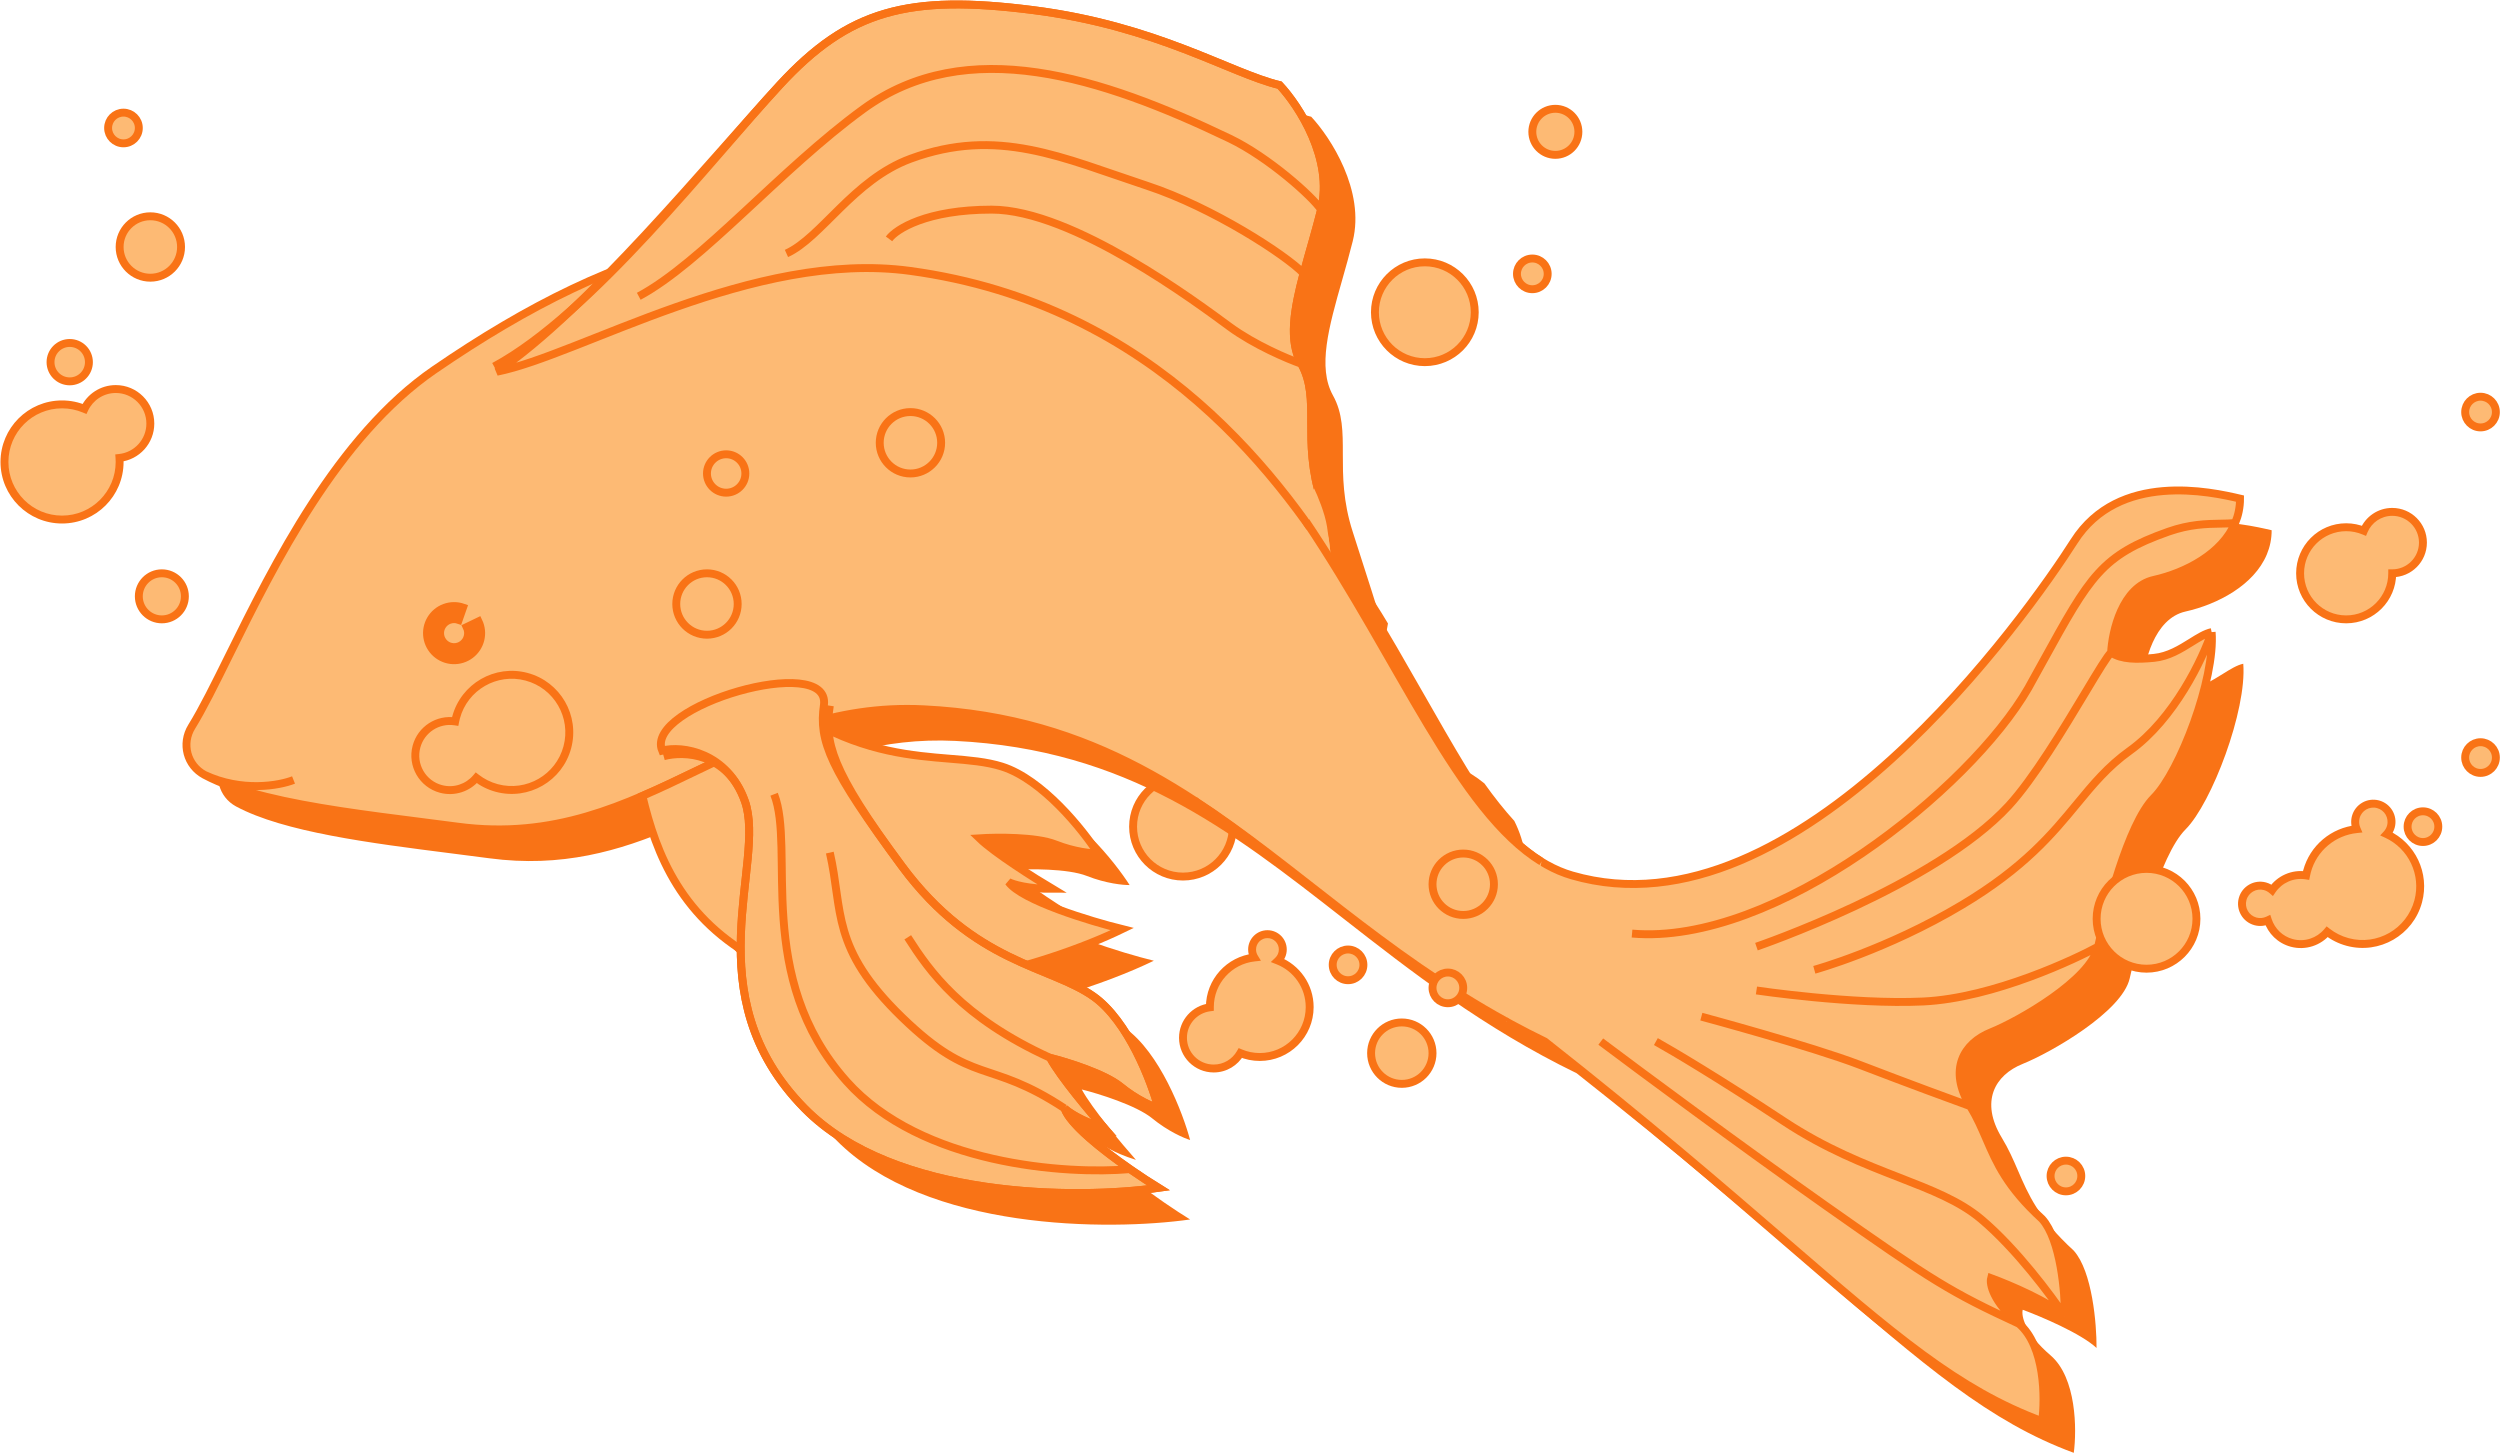 <svg width="1121" height="652" viewBox="0 0 1121 652" fill="none" xmlns="http://www.w3.org/2000/svg">
<circle cx="697.423" cy="59.112" r="10.328" fill="#FDBA74" stroke="#F97316" stroke-width="3.545"/>
<circle cx="687.095" cy="122.801" r="6.885" fill="#FDBA74" stroke="#F97316" stroke-width="3.545"/>
<circle cx="638.897" cy="140.015" r="22.378" fill="#FDBA74" stroke="#F97316" stroke-width="3.545"/>
<circle cx="530.453" cy="370.675" r="22.378" fill="#FDBA74" stroke="#F97316" stroke-width="3.545"/>
<path d="M340.66 78.158L340.66 78.159C324.66 96.261 306.093 117.268 287.48 136.325C261.48 146.905 235.593 161.691 208.936 179.993C165.477 209.831 136.927 267.59 117.014 307.876C110.549 320.954 104.995 332.191 100.137 340.033C95.437 347.618 98.007 357.398 105.868 361.621C127.237 373.099 166.106 378.042 202.451 382.663C208.211 383.395 213.909 384.12 219.463 384.861C251.714 389.164 277.698 381.649 302.298 371.051L302.224 371.083C307.856 394.862 317.697 421.221 346.304 439.9C346.458 462.824 351.973 487.85 374.935 511.182C415.098 551.994 497.477 551.94 533.646 546.811C520.96 538.984 494.778 520.899 491.539 511.182C493.159 512.802 498.989 516.851 509.354 520.09C503.146 513.072 489.596 496.931 485.061 488.509C492.619 490.399 509.516 495.635 516.641 501.465C523.767 507.295 530.947 510.373 533.646 511.182C530.407 499.036 520.042 471.99 504.495 460.978C498.602 456.803 491.369 453.821 483.248 450.471L483.246 450.471C480.443 449.315 477.535 448.115 474.539 446.808C491.855 441.843 506.922 435.851 517.381 430.793C502.913 427.202 472.466 417.954 466.421 409.685C468.457 410.734 475.243 412.815 486.102 412.742C478.051 407.949 460.228 396.703 453.344 390.063C461.118 389.56 478.807 389.401 487.37 392.783C495.933 396.165 503.709 396.909 506.526 396.858C499.741 386.275 481.63 363.673 463.467 357.92C456.582 355.739 448.785 355.102 440.029 354.386H440.029C424.297 353.099 405.473 351.56 383.298 340.365C383.182 339.225 383.125 338.104 383.118 336.989C396.989 333.383 411.862 331.414 428.379 332.227C505.265 336.013 551.454 372.091 602.277 411.788C632.903 435.71 665.212 460.946 706.934 481.221C752.781 517.324 786.904 546.766 814.61 570.67C863.24 612.629 892.099 637.528 929.881 651.448C931.268 641.043 931.129 617.736 919.476 607.748C907.823 597.759 906.297 589.953 906.99 587.299C915.115 590.293 933.108 597.909 940.089 604.424C940.154 593.76 938.205 570.103 929.881 560.796C914.142 546.397 909.472 535.574 904.876 524.922C902.787 520.081 900.714 515.276 897.624 510.187C887.735 493.899 894.505 482.051 906.99 477.044C919.476 472.037 951.634 453.677 954.972 438.655C958.31 423.634 968.324 383.576 980.008 371.892C991.692 360.209 1007.55 318.482 1005.88 297.618C1003.07 298.22 1000.06 300.094 996.736 302.169C991.953 305.152 986.505 308.55 980.008 309.174C972.484 309.898 965.436 309.969 960.799 306.79C961.285 297.251 965.806 277.38 980.008 274.2C994.316 270.997 1010.64 262.452 1016.43 248.644C1017.83 245.32 1018.61 241.692 1018.61 237.76C1005.63 234.718 964.246 225.404 944.192 256.92C924.137 288.436 820.491 436.166 719.08 406.724C687.718 397.619 665.063 357.897 638.19 310.779L638.188 310.777C630.48 297.261 622.424 283.136 613.715 268.951C615.564 271.873 617.312 274.707 618.965 277.434C617.784 273.594 613.648 260.419 606.559 238.442C602.128 224.706 602.128 213.407 602.128 203.549C602.128 193.69 602.128 185.271 597.697 177.296C590.709 164.716 595.845 146.625 601.806 125.631C603.403 120.004 605.06 114.168 606.559 108.174C612.23 85.487 596.516 61.502 587.949 52.344C580.672 50.598 572.248 47.13 562.236 43.01C541.769 34.585 514.668 23.43 477.177 18.67C421.348 11.58 394.762 18.67 363.746 52.344C357.042 59.623 349.218 68.475 340.66 78.158Z" fill="#F97316"/>
<path fill-rule="evenodd" clip-rule="evenodd" d="M194.757 165.815C278.513 108.309 354.667 85.511 450.639 118.849C540.418 150.036 586.356 230.579 624.011 296.601C650.884 343.719 673.539 383.44 704.901 392.546C806.312 421.987 909.958 274.257 930.013 242.741C950.067 211.226 991.449 220.539 1004.43 223.581C1004.43 227.513 1003.65 231.142 1002.25 234.465C996.458 248.273 980.137 256.818 965.829 260.022C951.627 263.201 947.105 283.073 946.62 292.611C951.256 295.791 958.304 295.719 965.829 294.996C972.326 294.371 977.773 290.973 982.556 287.99C985.882 285.916 988.887 284.042 991.7 283.44C993.369 304.303 977.512 346.03 965.829 357.714C954.145 369.397 944.131 409.455 940.793 424.477C937.455 439.498 905.297 457.858 892.811 462.866C880.325 467.873 873.555 479.721 883.445 496.008C886.534 501.098 888.608 505.903 890.697 510.743C895.293 521.395 899.963 532.219 915.702 546.617C924.025 555.925 925.975 579.581 925.91 590.246C918.929 583.731 900.935 576.114 892.811 573.121C892.117 575.775 893.643 583.581 905.297 593.569C916.95 603.558 917.089 626.864 915.702 637.269C877.919 623.349 849.061 598.45 800.43 556.492C772.725 532.587 738.602 503.146 692.755 467.043C651.033 446.767 618.724 421.531 588.098 397.61C537.275 357.913 491.085 321.834 414.2 318.048C373.647 316.051 343.002 330.831 312.775 345.409C280.365 361.04 248.435 376.44 205.284 370.682C199.73 369.941 194.033 369.217 188.272 368.484C164.518 365.464 139.686 362.307 119.366 357.277C108.595 354.611 99.092 351.419 91.689 347.442C83.828 343.22 81.258 333.439 85.957 325.854C90.816 318.012 96.37 306.776 102.835 293.698C122.748 253.412 151.298 195.653 194.757 165.815ZM215.414 286.767C216.077 284.036 215.773 281.16 214.553 278.629L209.271 281.174C209.902 282.483 210.059 283.971 209.716 285.383C209.373 286.796 208.551 288.046 207.39 288.92C206.228 289.795 204.8 290.239 203.348 290.178C201.895 290.117 200.509 289.555 199.425 288.587C198.341 287.618 197.626 286.304 197.402 284.868C197.179 283.431 197.46 281.962 198.198 280.71C198.937 279.458 200.086 278.5 201.451 278.001C202.816 277.501 204.312 277.49 205.685 277.97L207.62 272.435C204.967 271.508 202.075 271.529 199.436 272.494C196.797 273.46 194.575 275.311 193.148 277.732C191.72 280.152 191.177 282.993 191.609 285.77C192.041 288.546 193.423 291.087 195.519 292.959C197.615 294.831 200.295 295.919 203.102 296.037C205.91 296.154 208.671 295.295 210.916 293.604C213.161 291.914 214.751 289.498 215.414 286.767Z" fill="#FDBA74"/>
<path d="M1002.25 234.465C1003.65 231.142 1004.43 227.513 1004.43 223.581C991.449 220.539 950.067 211.226 930.013 242.741C909.958 274.257 806.312 421.987 704.901 392.546C673.539 383.44 650.884 343.719 624.011 296.601C586.356 230.579 540.418 150.036 450.639 118.849C354.667 85.511 278.513 108.309 194.757 165.815C151.298 195.653 122.748 253.412 102.835 293.698C96.37 306.776 90.816 318.012 85.957 325.854C81.258 333.439 83.828 343.22 91.689 347.442M1002.25 234.465C996.458 248.273 980.137 256.818 965.829 260.022C951.627 263.201 947.105 283.073 946.62 292.611M1002.25 234.465C1000.34 234.731 998.131 234.767 995.617 234.808C989.597 234.906 981.838 235.032 972.307 238.408C942.304 249.033 937.23 258.234 916.159 296.447C914.097 300.187 911.882 304.205 909.475 308.529C883.445 353.818 795.904 424.19 731.803 418.616M946.62 292.611C951.256 295.791 958.304 295.719 965.829 294.996C972.326 294.371 977.773 290.973 982.556 287.99C985.882 285.916 988.887 284.042 991.7 283.44M946.62 292.611C945.047 293.924 940.782 301.024 935.135 310.425C925.493 326.476 911.822 349.235 900.645 361.345C867.576 397.176 787.592 424.477 787.592 424.477M991.7 283.44C993.369 304.303 977.512 346.03 965.829 357.714C954.145 369.397 944.131 409.455 940.793 424.477M991.7 283.44C987.802 295.199 975.007 322.302 955.009 336.634C945.092 343.742 938.51 351.725 931.27 360.506C920.261 373.857 907.73 389.054 879.641 405.825C845.971 425.927 813.539 434.861 813.539 434.861M940.793 424.477C937.455 439.498 905.297 457.858 892.811 462.866C880.325 467.873 873.555 479.721 883.445 496.008M940.793 424.477C931.529 429.585 893.973 447.587 862.343 449.069C830.713 450.552 787.592 444.127 787.592 444.127M883.445 496.008C886.534 501.098 888.608 505.903 890.697 510.743C895.293 521.395 899.963 532.219 915.702 546.617C924.025 555.925 925.975 579.581 925.91 590.246M883.445 496.008C875.999 493.316 855.671 485.842 833.925 477.487C812.179 469.132 762.881 455.865 762.881 455.865M925.91 590.246C918.929 583.731 900.935 576.114 892.811 573.121C892.117 575.775 893.643 583.581 905.297 593.569M925.91 590.246C919.959 581.243 904.105 559.913 888.289 546.617C878.664 538.525 866.108 533.641 851.551 527.977C836.211 522.01 818.649 515.178 799.947 502.816C770.788 483.541 749.496 470.936 742.494 467.043M905.297 593.569C916.95 603.558 917.089 626.864 915.702 637.269C877.919 623.349 849.061 598.45 800.43 556.492C772.725 532.587 738.602 503.146 692.755 467.043C651.033 446.767 618.724 421.531 588.098 397.61C537.275 357.913 491.085 321.834 414.2 318.048C373.647 316.051 343.002 330.831 312.775 345.409C280.365 361.04 248.435 376.44 205.284 370.682C199.73 369.941 194.033 369.217 188.272 368.484C164.518 365.464 139.686 362.307 119.366 357.277C108.595 354.611 99.092 351.419 91.689 347.442M905.297 593.569C874.698 579.42 866.667 574.478 818.481 540.5C779.932 513.318 735.287 480.203 717.783 467.043M91.689 347.442C108.424 355.31 125.283 352.254 131.62 349.742M214.553 278.629C215.773 281.16 216.077 284.036 215.414 286.767C214.751 289.498 213.161 291.914 210.916 293.604C208.671 295.295 205.91 296.154 203.102 296.037C200.295 295.919 197.615 294.831 195.519 292.959C193.423 291.087 192.041 288.546 191.609 285.77C191.177 282.993 191.72 280.152 193.148 277.732C194.575 275.311 196.797 273.46 199.436 272.494C202.075 271.529 204.967 271.508 207.62 272.435L205.685 277.97C204.312 277.49 202.816 277.501 201.451 278.001C200.086 278.5 198.937 279.458 198.198 280.71C197.46 281.962 197.179 283.431 197.402 284.868C197.626 286.304 198.341 287.618 199.425 288.587C200.509 289.555 201.895 290.117 203.348 290.178C204.8 290.239 206.228 289.795 207.39 288.92C208.551 288.046 209.373 286.796 209.716 285.383C210.059 283.971 209.902 282.483 209.271 281.174L214.553 278.629Z" stroke="#F97316" stroke-width="3.545"/>
<path d="M349.567 38.166C318.551 71.841 263.549 139.213 222.785 166.684C260.005 159.3 337.807 111.913 408.055 121.467C518.827 136.532 576.133 215.992 604.786 263.255C603.605 259.415 599.469 246.241 592.38 224.263C583.518 196.792 592.38 179.068 583.518 163.117C574.656 147.166 585.29 122.353 592.38 93.995C598.051 71.309 582.336 47.323 573.77 38.166C551.616 32.849 518.827 11.58 462.998 4.491C407.168 -2.599 380.583 4.491 349.567 38.166Z" fill="#FDBA74" stroke="#F97316" stroke-width="3.545"/>
<path d="M288.045 356.904C294.234 383.036 305.506 412.283 341.18 431.029C391.868 457.665 470.314 432.518 503.202 416.614C488.734 413.024 458.287 403.775 452.242 395.506C454.278 396.556 461.064 398.636 471.923 398.563C463.872 393.77 446.049 382.524 439.165 375.885C446.939 375.382 464.628 375.222 473.191 378.604C481.754 381.986 489.53 382.73 492.347 382.679C485.562 372.097 467.451 349.494 449.288 343.741C442.403 341.561 434.605 340.923 425.85 340.207C409.117 338.839 388.885 337.185 364.844 323.929C346.294 329.243 329.471 337.357 312.775 345.409C304.565 349.369 296.384 353.314 288.045 356.904Z" fill="#FDBA74" stroke="#F97316" stroke-width="3.545"/>
<path d="M221.551 164.336C265.579 140.585 318.55 71.841 349.567 38.166C380.583 4.491 407.168 -2.599 462.998 4.491C518.827 11.58 551.615 32.849 573.77 38.166C582.336 47.323 598.051 71.309 592.38 93.995M592.38 93.995C588.636 88.246 568.859 70.495 551.321 62.087C493.599 34.415 433.53 15.072 387.021 48.943C349.813 76.04 314.729 117.696 286.419 132.862M592.38 93.995C589.864 104.058 586.902 113.674 584.523 122.606M583.518 163.117C592.38 179.068 583.518 196.792 592.38 224.263C599.469 246.241 603.605 259.415 604.786 263.255M583.518 163.117C577.801 152.826 580.198 138.846 584.523 122.606M583.518 163.117C577.461 160.999 562.541 154.704 551.321 146.47C537.296 136.176 481.051 93.995 444.652 93.995C415.533 93.995 401.84 102.739 398.633 107.111M584.523 122.606C576.657 114.397 543.769 93.002 514.417 83.319C476.255 70.73 447.409 56.759 408.253 71.186C382.614 80.634 368.316 106.574 352.644 113.652" stroke="#F97316" stroke-width="3.545" stroke-miterlimit="6.072"/>
<path d="M334.034 359.346C326.26 337.32 305.817 334.132 296.91 336.561C288.621 316.544 372.309 292.413 369.464 316.038C367.035 332.233 372.092 344.77 404.482 388.497C436.872 432.223 470.882 433.033 490.316 446.799C505.863 457.812 516.228 484.857 519.467 497.004C516.768 496.194 509.588 493.117 502.462 487.287C495.336 481.456 478.44 476.22 470.882 474.331C475.417 482.752 488.966 498.893 495.175 505.911C484.81 502.672 478.979 498.623 477.36 497.004C480.599 506.721 506.781 524.805 519.467 532.633C483.298 537.761 400.919 537.815 360.756 497.004C310.551 445.989 343.751 386.877 334.034 359.346Z" fill="#FDBA74" stroke="#F97316" stroke-width="3.545"/>
<path d="M297.595 339.102C306.502 336.673 326.26 337.32 334.034 359.346C343.751 386.877 310.551 445.989 360.755 497.004C400.919 537.815 483.298 537.761 519.467 532.633C515.978 530.48 511.469 527.552 506.697 524.235M477.36 497.004C478.979 498.623 484.81 502.672 495.174 505.911C488.966 498.893 475.416 482.752 470.882 474.331M477.36 497.004C479.708 504.048 494.116 515.491 506.697 524.235M477.36 497.004C442.915 474.331 436.584 487.287 404.482 456.167C372.381 425.048 378.086 408.473 372.092 382.305M470.882 474.331C478.44 476.22 495.336 481.456 502.462 487.287C509.588 493.117 516.768 496.194 519.467 497.004C516.228 484.857 505.863 457.812 490.316 446.799C470.882 433.033 436.872 432.223 404.482 388.497C372.092 344.77 369.663 332.624 372.092 316.429M470.882 474.331C431.097 456.167 416.746 435.486 407.039 420.291M506.697 524.235C478.261 526.729 413.032 522.348 379.604 484.868C337.819 438.018 356.812 380.617 347.105 356.137" stroke="#F97316" stroke-width="3.545" stroke-miterlimit="6.072"/>
<path d="M674.448 451.734L683.677 400.512C685.763 388.934 683.851 377.701 679.016 368.094C674.46 363.093 670.013 357.454 665.611 351.294C658.087 345.08 648.75 340.921 638.408 339.778C634.123 338.522 629.598 337.802 624.903 337.699C618.087 334.382 613.852 326.822 615.296 318.806L622.366 279.569C618.537 272.927 615.296 268.966 611.876 261.483C608.456 254 606.559 244.468 599.469 222.491C595.038 208.755 595.038 197.457 595.038 187.598L595.038 186.766L589.23 218.999C590.759 222.146 594.06 229.977 595.038 236.126C596.016 242.275 597.659 256.971 598.357 263.551L584.59 244.754L572.663 310.949C567.276 340.844 588.548 368.435 617.932 371.683C622.216 372.939 626.742 373.659 631.437 373.762C638.253 377.079 642.488 384.639 641.044 392.655L635.026 426.056C647.365 434.9 660.376 443.564 674.448 451.734Z" fill="#F97316"/>
<path d="M595.038 236.126C594.059 229.977 590.758 222.146 589.23 218.999L584.589 244.754L598.357 263.551C597.658 256.971 596.016 242.275 595.038 236.126Z" fill="#FDBA74"/>
<path d="M537.473 358.164C535.574 296.225 553.124 274.75 585.855 237.464C632.477 303.347 651.915 362.219 691.205 386.381L675.553 458.136C619.436 427.284 582.181 387.298 537.473 358.164Z" fill="#FDBA74"/>
<path d="M535.65 358.96C580.358 388.093 619.436 427.284 675.553 458.136M691.205 386.382C653.952 363.472 627.821 296.674 585.471 233.651" stroke="#F97316" stroke-width="3.545"/>
<circle cx="72.575" cy="267.394" r="10.328" fill="#FDBA74" stroke="#F97316" stroke-width="3.545"/>
<circle cx="31.263" cy="162.393" r="8.607" fill="#FDBA74" stroke="#F97316" stroke-width="3.545"/>
<circle cx="67.411" cy="110.752" r="13.771" fill="#FDBA74" stroke="#F97316" stroke-width="3.545"/>
<circle cx="317.006" cy="270.837" r="13.771" fill="#FDBA74" stroke="#F97316" stroke-width="3.545"/>
<circle cx="962.51" cy="411.987" r="22.378" fill="#FDBA74" stroke="#F97316" stroke-width="3.545"/>
<circle cx="926.362" cy="527.318" r="6.885" fill="#FDBA74" stroke="#F97316" stroke-width="3.545"/>
<circle cx="1112.27" cy="339.691" r="6.885" fill="#FDBA74" stroke="#F97316" stroke-width="3.545"/>
<circle cx="1086.45" cy="370.675" r="6.885" fill="#FDBA74" stroke="#F97316" stroke-width="3.545"/>
<circle cx="656.111" cy="396.495" r="13.771" fill="#FDBA74" stroke="#F97316" stroke-width="3.545"/>
<circle cx="628.57" cy="472.235" r="13.771" fill="#FDBA74" stroke="#F97316" stroke-width="3.545"/>
<path fill-rule="evenodd" clip-rule="evenodd" d="M1072.68 257.066C1080.28 257.066 1086.45 250.901 1086.45 243.296C1086.45 235.69 1080.28 229.525 1072.68 229.525C1066.95 229.525 1062.04 233.02 1059.96 237.993C1057.52 236.973 1054.83 236.41 1052.02 236.41C1040.61 236.41 1031.36 245.658 1031.36 257.066C1031.36 268.474 1040.61 277.723 1052.02 277.723C1063.43 277.723 1072.68 268.474 1072.68 257.066Z" fill="#FDBA74"/>
<path d="M1072.68 257.066V255.294H1070.9L1070.9 257.066L1072.68 257.066ZM1059.96 237.993L1059.28 239.629L1060.92 240.31L1061.6 238.676L1059.96 237.993ZM1084.67 243.296C1084.67 249.922 1079.3 255.294 1072.68 255.294V258.839C1081.26 258.839 1088.22 251.88 1088.22 243.296H1084.67ZM1072.68 231.297C1079.3 231.297 1084.67 236.669 1084.67 243.296H1088.22C1088.22 234.711 1081.26 227.753 1072.68 227.753V231.297ZM1061.6 238.676C1063.41 234.339 1067.69 231.297 1072.68 231.297V227.753C1066.21 227.753 1060.67 231.7 1058.33 237.31L1061.6 238.676ZM1052.02 238.183C1054.6 238.183 1057.05 238.698 1059.28 239.629L1060.65 236.357C1057.99 235.249 1055.07 234.638 1052.02 234.638V238.183ZM1033.14 257.066C1033.14 246.637 1041.59 238.183 1052.02 238.183V234.638C1039.63 234.638 1029.59 244.679 1029.59 257.066H1033.14ZM1052.02 275.95C1041.59 275.95 1033.14 267.496 1033.14 257.066H1029.59C1029.59 269.453 1039.63 279.495 1052.02 279.495V275.95ZM1070.9 257.066C1070.9 267.496 1062.45 275.95 1052.02 275.95V279.495C1064.41 279.495 1074.45 269.453 1074.45 257.066L1070.9 257.066Z" fill="#F97316"/>
<circle cx="604.47" cy="432.643" r="6.885" fill="#FDBA74" stroke="#F97316" stroke-width="3.545"/>
<circle cx="649.225" cy="442.971" r="6.885" fill="#FDBA74" stroke="#F97316" stroke-width="3.545"/>
<circle cx="1112.27" cy="184.77" r="6.885" fill="#FDBA74" stroke="#F97316" stroke-width="3.545"/>
<path fill-rule="evenodd" clip-rule="evenodd" d="M573.068 430.747C574.386 429.493 575.208 427.721 575.208 425.758C575.208 421.956 572.125 418.873 568.322 418.873C564.52 418.873 561.437 421.956 561.437 425.758C561.437 427.067 561.802 428.291 562.436 429.333C551.227 430.55 542.502 440.045 542.502 451.579C542.502 451.614 542.502 451.65 542.502 451.685C535.709 452.532 530.453 458.327 530.453 465.349C530.453 472.955 536.618 479.12 544.223 479.12C549.335 479.12 553.797 476.335 556.172 472.199C558.849 473.33 561.791 473.956 564.879 473.956C577.238 473.956 587.257 463.937 587.257 451.579C587.257 442.11 581.376 434.015 573.068 430.747Z" fill="#FDBA74"/>
<path d="M573.068 430.747L571.846 429.463L569.833 431.379L572.419 432.396L573.068 430.747ZM562.436 429.333L562.628 431.095L565.4 430.794L563.95 428.412L562.436 429.333ZM542.502 451.685L542.722 453.444L544.282 453.249L544.275 451.677L542.502 451.685ZM556.172 472.199L556.863 470.566L555.417 469.955L554.636 471.316L556.172 472.199ZM574.29 432.031C575.945 430.456 576.98 428.226 576.98 425.758H573.435C573.435 427.216 572.827 428.529 571.846 429.463L574.29 432.031ZM576.98 425.758C576.98 420.977 573.104 417.101 568.322 417.101V420.645C571.146 420.645 573.435 422.935 573.435 425.758H576.98ZM568.322 417.101C563.541 417.101 559.664 420.977 559.664 425.758H563.209C563.209 422.935 565.498 420.645 568.322 420.645V417.101ZM559.664 425.758C559.664 427.401 560.124 428.943 560.922 430.254L563.95 428.412C563.48 427.639 563.209 426.733 563.209 425.758H559.664ZM544.274 451.579C544.274 440.96 552.308 432.216 562.628 431.095L562.245 427.571C550.146 428.885 540.73 439.131 540.73 451.579H544.274ZM544.275 451.677C544.274 451.644 544.274 451.611 544.274 451.579H540.73C540.73 451.617 540.73 451.655 540.73 451.693L544.275 451.677ZM542.283 449.926C534.614 450.883 528.68 457.422 528.68 465.349H532.225C532.225 459.232 536.805 454.182 542.722 453.444L542.283 449.926ZM528.68 465.349C528.68 473.934 535.639 480.892 544.223 480.892V477.348C537.597 477.348 532.225 471.976 532.225 465.349H528.68ZM544.223 480.892C549.995 480.892 555.03 477.745 557.709 473.082L554.636 471.316C552.563 474.924 548.675 477.348 544.223 477.348V480.892ZM564.879 472.184C562.032 472.184 559.325 471.607 556.863 470.566L555.482 473.831C558.373 475.054 561.55 475.728 564.879 475.728V472.184ZM585.485 451.579C585.485 462.958 576.259 472.184 564.879 472.184V475.728C578.217 475.728 589.029 464.916 589.029 451.579H585.485ZM572.419 432.396C580.073 435.407 585.485 442.863 585.485 451.579H589.029C589.029 441.357 582.68 432.624 573.717 429.097L572.419 432.396Z" fill="#F97316"/>
<circle cx="408.238" cy="198.541" r="13.771" fill="#FDBA74" stroke="#F97316" stroke-width="3.545"/>
<circle cx="325.613" cy="212.312" r="8.607" fill="#FDBA74" stroke="#F97316" stroke-width="3.545"/>
<circle cx="55.362" cy="57.39" r="6.885" fill="#FDBA74" stroke="#F97316" stroke-width="3.545"/>
<path fill-rule="evenodd" clip-rule="evenodd" d="M53.578 205.338C61.354 204.511 67.411 197.93 67.411 189.934C67.411 181.378 60.475 174.442 51.919 174.442C45.712 174.442 40.358 178.092 37.886 183.363C34.792 182.052 31.391 181.327 27.82 181.327C13.56 181.327 2 192.887 2 207.147C2 221.408 13.56 232.968 27.82 232.968C42.08 232.968 53.64 221.408 53.64 207.147C53.64 206.539 53.619 205.936 53.578 205.338Z" fill="#FDBA74"/>
<path d="M53.578 205.338L53.39 203.576L51.692 203.757L51.81 205.461L53.578 205.338ZM37.886 183.363L37.194 184.995L38.765 185.66L39.49 184.115L37.886 183.363ZM65.639 189.934C65.639 197.014 60.275 202.843 53.39 203.576L53.766 207.101C62.433 206.178 69.183 198.845 69.183 189.934H65.639ZM51.919 176.214C59.496 176.214 65.639 182.357 65.639 189.934H69.183C69.183 180.399 61.454 172.67 51.919 172.67V176.214ZM39.49 184.115C41.681 179.444 46.425 176.214 51.919 176.214V172.67C44.999 172.67 39.034 176.74 36.281 182.61L39.49 184.115ZM27.82 183.1C31.149 183.1 34.316 183.775 37.194 184.995L38.577 181.731C35.269 180.329 31.633 179.555 27.82 179.555V183.1ZM3.772 207.147C3.772 193.866 14.539 183.1 27.82 183.1V179.555C12.581 179.555 0.228 191.909 0.228 207.147H3.772ZM27.82 231.195C14.539 231.195 3.772 220.429 3.772 207.147H0.228C0.228 222.386 12.581 234.74 27.82 234.74V231.195ZM51.868 207.147C51.868 220.429 41.101 231.195 27.82 231.195V234.74C43.059 234.74 55.413 222.386 55.413 207.147H51.868ZM51.81 205.461C51.848 206.018 51.868 206.58 51.868 207.147H55.413C55.413 206.498 55.39 205.854 55.346 205.216L51.81 205.461Z" fill="#F97316"/>
<path fill-rule="evenodd" clip-rule="evenodd" d="M204.099 323.483C196.374 322.27 188.82 327.059 186.751 334.782C184.536 343.046 189.441 351.541 197.705 353.756C203.701 355.362 209.817 353.222 213.569 348.771C216.218 350.838 219.316 352.418 222.765 353.342C236.539 357.033 250.697 348.859 254.388 335.085C258.079 321.31 249.905 307.152 236.131 303.462C222.356 299.771 208.198 307.945 204.507 321.719C204.35 322.307 204.214 322.895 204.099 323.483Z" fill="#FDBA74"/>
<path d="M204.099 323.483L203.825 325.234L205.512 325.499L205.839 323.822L204.099 323.483ZM197.705 353.756L197.247 355.468L197.705 353.756ZM213.569 348.771L214.66 347.374L213.314 346.324L212.214 347.629L213.569 348.771ZM222.765 353.342L222.306 355.054L222.306 355.054L222.765 353.342ZM188.463 335.241C190.295 328.402 196.985 324.16 203.825 325.234L204.374 321.732C195.763 320.38 187.345 325.715 185.039 334.323L188.463 335.241ZM198.164 352.044C190.845 350.083 186.502 342.56 188.463 335.241L185.039 334.323C182.571 343.533 188.037 353 197.247 355.468L198.164 352.044ZM212.214 347.629C208.888 351.574 203.471 353.466 198.164 352.044L197.247 355.468C203.93 357.259 210.746 354.87 214.925 349.913L212.214 347.629ZM223.224 351.63C220.008 350.769 217.124 349.297 214.66 347.374L212.479 350.168C215.312 352.378 218.624 354.067 222.306 355.054L223.224 351.63ZM252.676 334.626C249.239 347.455 236.052 355.068 223.224 351.63L222.306 355.054C237.026 358.998 252.156 350.263 256.1 335.543L252.676 334.626ZM235.672 305.173C248.501 308.611 256.114 321.797 252.676 334.626L256.1 335.543C260.044 320.824 251.309 305.694 236.589 301.75L235.672 305.173ZM206.219 322.178C209.657 309.349 222.843 301.736 235.672 305.173L236.589 301.75C221.87 297.805 206.74 306.541 202.795 321.26L206.219 322.178ZM205.839 323.822C205.946 323.274 206.073 322.726 206.219 322.178L202.795 321.26C202.627 321.887 202.482 322.515 202.36 323.143L205.839 323.822Z" fill="#F97316"/>
<path fill-rule="evenodd" clip-rule="evenodd" d="M1018.84 399.134C1022.14 394.272 1028.04 391.593 1034.04 392.536C1034.16 391.948 1034.29 391.359 1034.45 390.772C1037.3 380.136 1046.39 372.839 1056.73 371.765C1056.01 370.131 1055.83 368.254 1056.33 366.399C1057.49 362.047 1061.96 359.465 1066.32 360.631C1070.67 361.797 1073.25 366.269 1072.08 370.621C1071.73 371.93 1071.08 373.079 1070.23 374.014C1081.44 379.18 1087.63 391.812 1084.33 404.137C1080.64 417.912 1066.48 426.086 1052.71 422.395C1049.26 421.471 1046.16 419.89 1043.51 417.824C1039.76 422.275 1033.64 424.415 1027.65 422.809C1022.4 421.402 1018.5 417.462 1016.93 412.657C1015.25 413.447 1013.29 413.669 1011.35 413.151C1007 411.985 1004.42 407.512 1005.59 403.161C1006.75 398.81 1011.23 396.228 1015.58 397.394C1016.83 397.728 1017.93 398.336 1018.84 399.134Z" fill="#FDBA74"/>
<path d="M1018.84 399.134L1017.67 400.467L1019.18 401.789L1020.31 400.131L1018.84 399.134ZM1034.04 392.536L1033.77 394.286L1035.45 394.551L1035.78 392.875L1034.04 392.536ZM1056.73 371.765L1056.91 373.528L1059.32 373.278L1058.35 371.057L1056.73 371.765ZM1072.08 370.621L1073.8 371.079L1073.8 371.079L1072.08 370.621ZM1070.23 374.014L1068.92 372.817L1067.28 374.608L1069.48 375.624L1070.23 374.014ZM1052.71 422.395L1052.25 424.107L1052.25 424.107L1052.71 422.395ZM1043.51 417.824L1044.6 416.427L1043.26 415.377L1042.16 416.682L1043.51 417.824ZM1016.93 412.657L1018.61 412.105L1017.99 410.201L1016.18 411.053L1016.93 412.657ZM1011.35 413.151L1010.9 414.863L1010.9 414.863L1011.35 413.151ZM1015.58 397.394L1015.12 399.106L1015.12 399.106L1015.58 397.394ZM1020.31 400.131C1023.23 395.824 1028.46 393.453 1033.77 394.286L1034.32 390.785C1027.62 389.734 1021.06 392.721 1017.37 398.138L1020.31 400.131ZM1035.78 392.875C1035.89 392.327 1036.01 391.779 1036.16 391.231L1032.74 390.313C1032.57 390.94 1032.42 391.568 1032.3 392.196L1035.78 392.875ZM1036.16 391.231C1038.81 381.327 1047.28 374.528 1056.91 373.528L1056.54 370.002C1045.5 371.149 1035.78 378.944 1032.74 390.313L1036.16 391.231ZM1058.35 371.057C1057.79 369.778 1057.65 368.311 1058.04 366.857L1054.61 365.94C1054.01 368.197 1054.23 370.485 1055.1 372.474L1058.35 371.057ZM1058.04 366.857C1058.95 363.452 1062.45 361.43 1065.86 362.343L1066.77 358.919C1061.48 357.5 1056.03 360.643 1054.61 365.94L1058.04 366.857ZM1065.86 362.343C1069.26 363.256 1071.28 366.756 1070.37 370.162L1073.8 371.079C1075.21 365.783 1072.07 360.338 1066.77 358.919L1065.86 362.343ZM1070.37 370.162C1070.1 371.19 1069.59 372.087 1068.92 372.817L1071.53 375.211C1072.58 374.071 1073.37 372.67 1073.8 371.079L1070.37 370.162ZM1069.48 375.624C1079.92 380.434 1085.69 392.201 1082.62 403.679L1086.04 404.596C1089.57 391.423 1082.95 377.925 1070.97 372.404L1069.48 375.624ZM1082.62 403.679C1079.18 416.507 1065.99 424.12 1053.17 420.683L1052.25 424.107C1066.97 428.051 1082.1 419.316 1086.04 404.596L1082.62 403.679ZM1053.17 420.683C1049.95 419.821 1047.07 418.349 1044.6 416.427L1042.42 419.221C1045.25 421.431 1048.57 423.12 1052.25 424.107L1053.17 420.683ZM1042.16 416.682C1038.83 420.627 1033.41 422.519 1028.11 421.097L1027.19 424.521C1033.87 426.311 1040.69 423.923 1044.87 418.966L1042.16 416.682ZM1028.11 421.097C1023.46 419.851 1020.01 416.365 1018.61 412.105L1015.25 413.209C1017 418.559 1021.34 422.953 1027.19 424.521L1028.11 421.097ZM1016.18 411.053C1014.86 411.671 1013.33 411.845 1011.81 411.439L1010.9 414.863C1013.25 415.493 1015.64 415.222 1017.68 414.261L1016.18 411.053ZM1011.81 411.439C1008.41 410.526 1006.39 407.026 1007.3 403.62L1003.87 402.702C1002.46 407.999 1005.6 413.443 1010.9 414.863L1011.81 411.439ZM1007.3 403.62C1008.21 400.214 1011.71 398.193 1015.12 399.106L1016.04 395.682C1010.74 394.262 1005.29 397.406 1003.87 402.702L1007.3 403.62ZM1015.12 399.106C1016.1 399.368 1016.96 399.843 1017.67 400.467L1020.01 397.802C1018.9 396.828 1017.55 396.088 1016.04 395.682L1015.12 399.106Z" fill="#F97316"/>
</svg>
